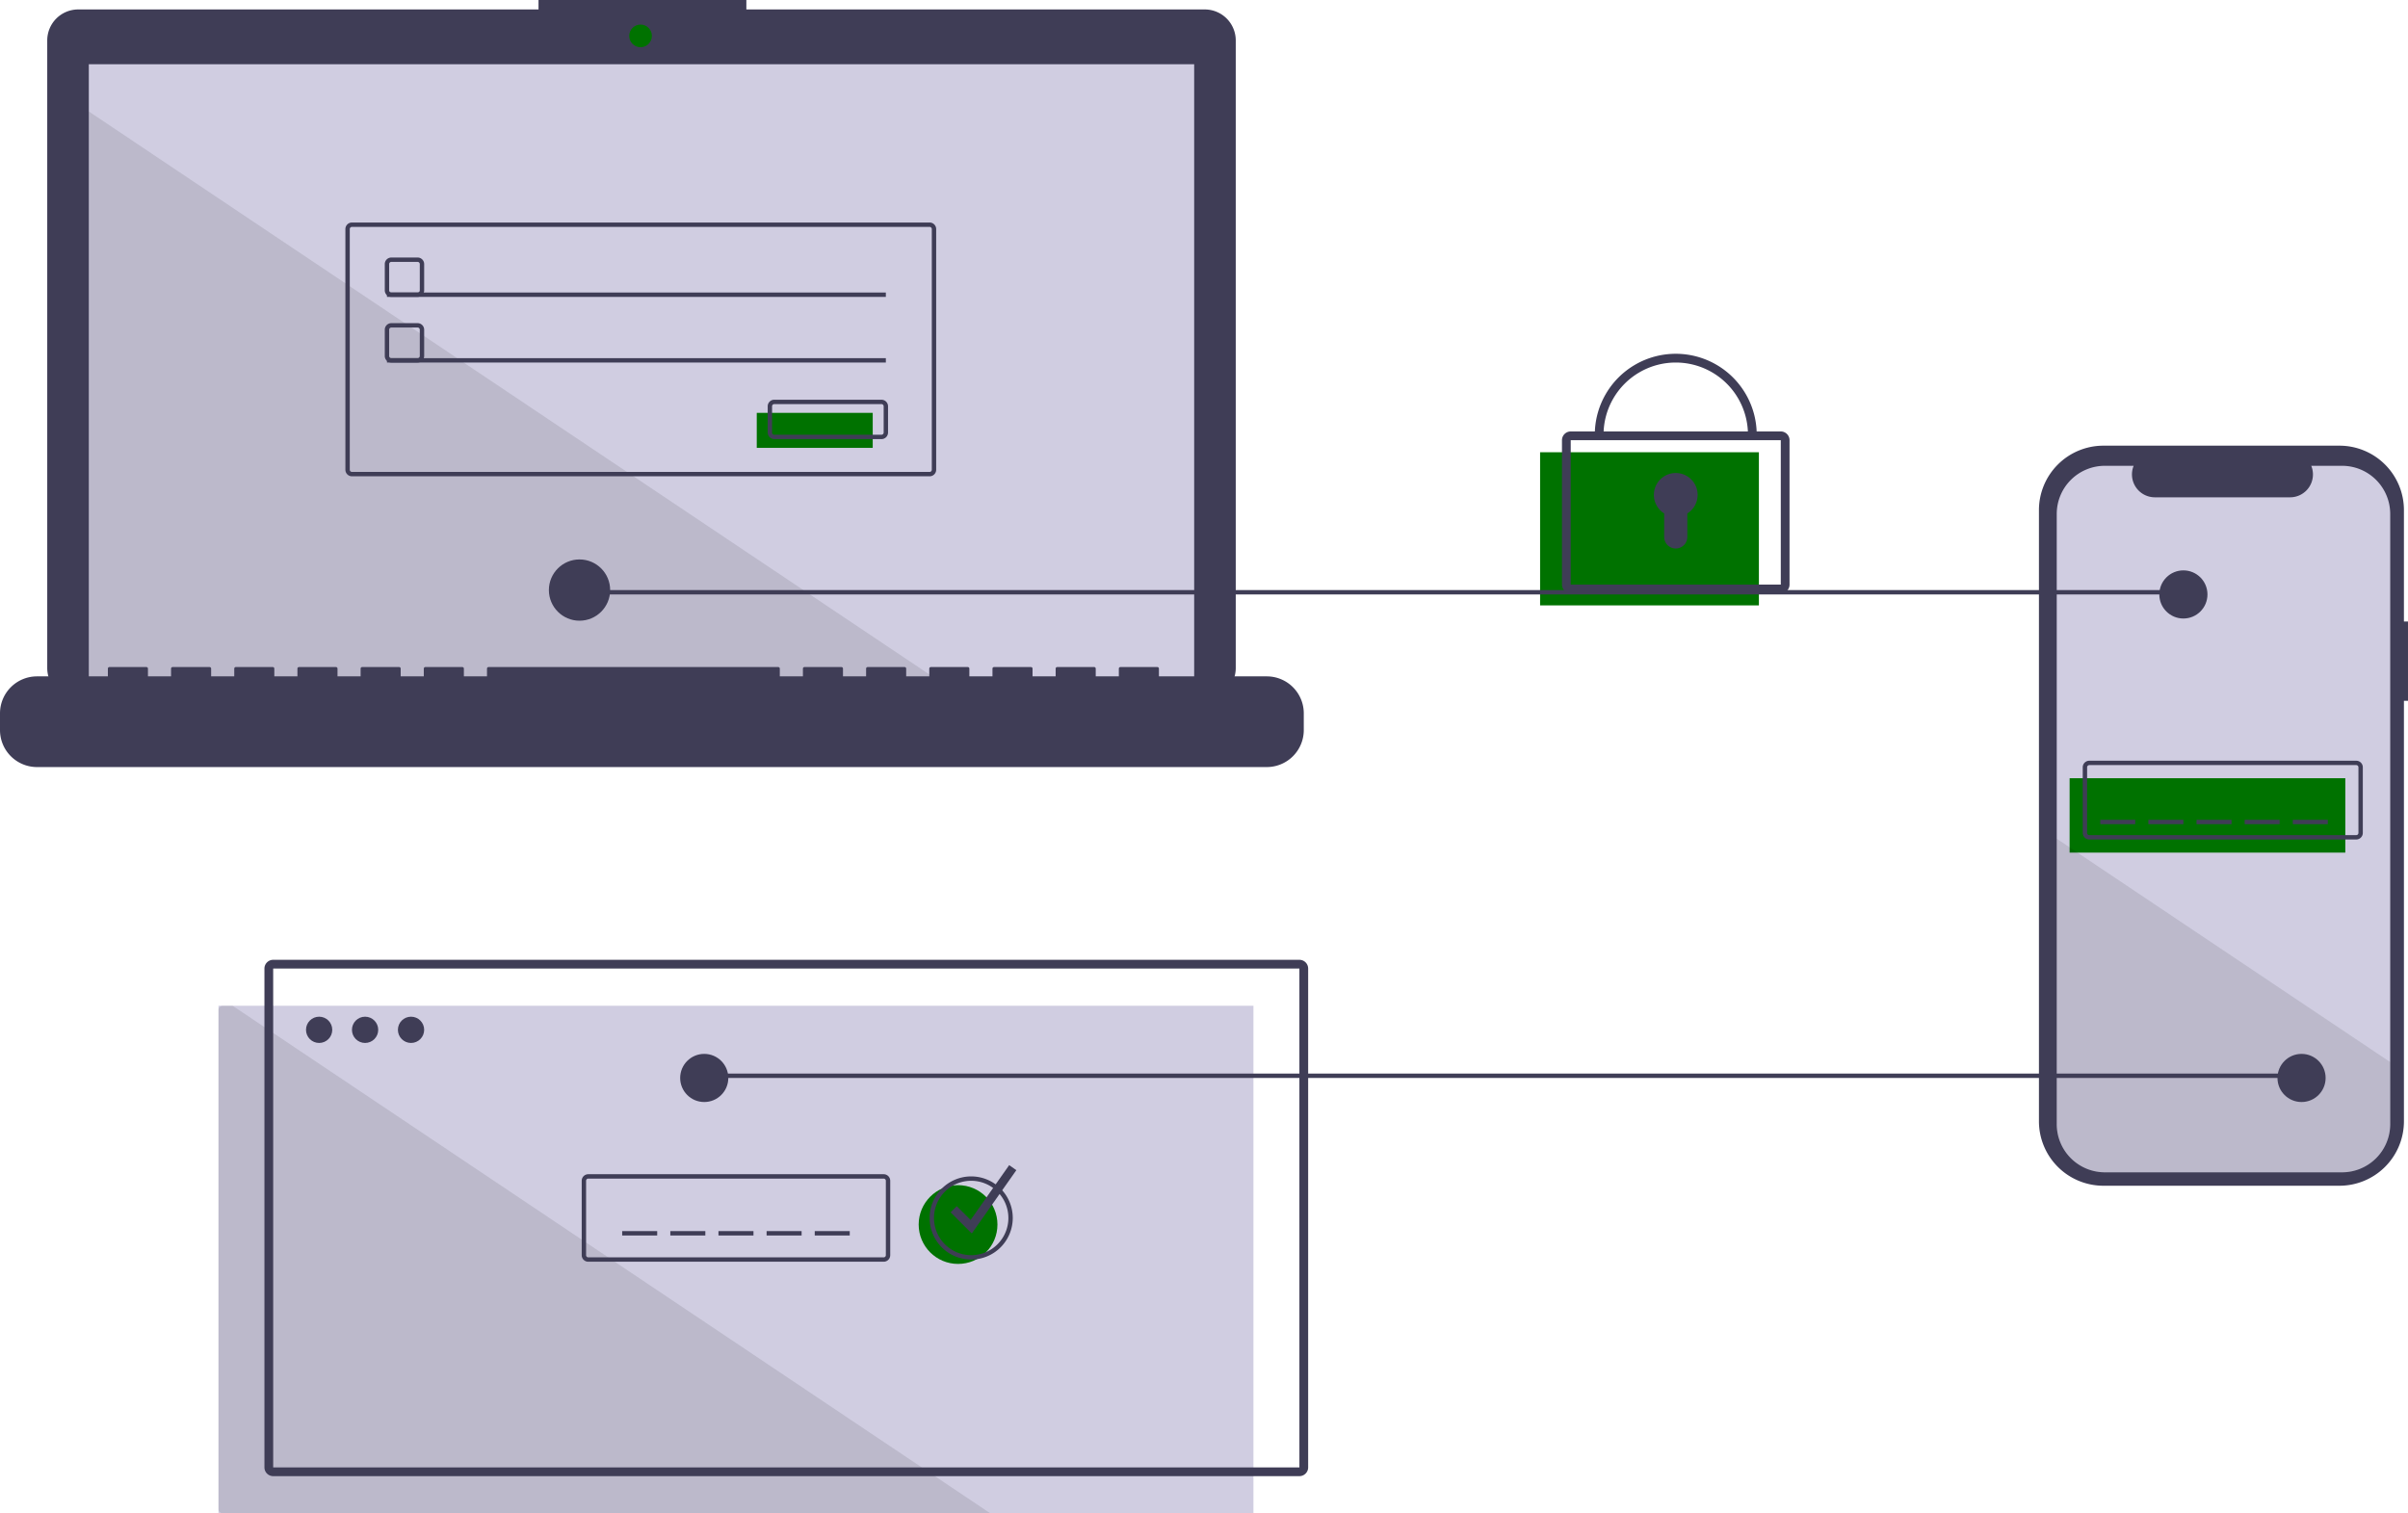 <svg xmlns="http://www.w3.org/2000/svg" id="a3a44bd2-1d5c-46a0-ab88-fbd2ff893ca0" data-name="Layer 1" width="1100.501" height="691.707" viewBox="0 0 1100.501 691.707"><path d="M1150.25 388.237h-1.858v-50.915a29.468 29.468 0 0 0-29.469-29.469h-107.871a29.468 29.468 0 0 0-29.469 29.469v279.326a29.469 29.469 0 0 0 29.469 29.469h107.871a29.469 29.469 0 0 0 29.469-29.469V424.48h1.858z" transform="translate(-49.75 -104.147)" fill="#3f3d56"/><path d="M1142.121 339.053v278.92a22.011 22.011 0 0 1-22.01 22.01h-108.39a22.002 22.002 0 0 1-22-22.01v-278.92a22 22 0 0 1 22-22h13.15a10.46 10.46 0 0 0 9.68 14.4h61.8a10.44 10.44 0 0 0 9.68-14.4h14.08a22.009 22.009 0 0 1 22.01 22z" transform="translate(-49.75 -104.147)" fill="#d0cde1"/><path fill="#007200" d="M945.851 355.707h126v34h-126z"/><path d="M1126.601 487.853h-122a3.003 3.003 0 0 1-3-3v-30a3.003 3.003 0 0 1 3-3h122a3.003 3.003 0 0 1 3 3v30a3.003 3.003 0 0 1-3 3zm-122-34a1.001 1.001 0 0 0-1 1v30a1 1 0 0 0 1 1h122a1 1 0 0 0 1-1v-30a1.001 1.001 0 0 0-1-1z" transform="translate(-49.75 -104.147)" fill="#3f3d56"/><path fill="#3f3d56" d="M959.851 374.707h16v2h-16zM981.851 374.707h16v2h-16zM1003.851 374.707h16v2h-16zM1025.851 374.707h16v2h-16zM1047.851 374.707h16v2h-16z"/><path d="M1142.121 589.613v28.36a22.011 22.011 0 0 1-22.01 22.01h-108.39a22.002 22.002 0 0 1-22-22.01v-130.46z" transform="translate(-49.75 -104.147)" opacity=".1"/><path fill="#d0cde1" d="M99.851 459.707h473v232h-473z"/><path d="M502.351 795.853h-350.75a2.006 2.006 0 0 1-2-2v-228a2.006 2.006 0 0 1 2-2h4.44z" transform="translate(-49.75 -104.147)" opacity=".1"/><path fill="#3f3d56" d="M318.851 490.707h733v2h-733z"/><path d="M600.343 108.464h-209.49v-4.317h-94.99v4.317H85.508a14.17 14.17 0 0 0-14.17 14.17v286.857a14.17 14.17 0 0 0 14.17 14.17h514.834a14.17 14.17 0 0 0 14.17-14.17V122.635a14.17 14.17 0 0 0-14.17-14.17z" transform="translate(-49.75 -104.147)" fill="#3f3d56"/><path fill="#d0cde1" d="M40.591 29.357h505.17v284.98H40.591z"/><circle cx="292.744" cy="16.407" r="5.181" fill="#007200"/><path d="M240.601 239.853h-12a3.003 3.003 0 0 1-3-3v-12a3.003 3.003 0 0 1 3-3h12a3.003 3.003 0 0 1 3 3v12a3.003 3.003 0 0 1-3 3zm-12-16a1.001 1.001 0 0 0-1 1v12a1.001 1.001 0 0 0 1 1h12a1.001 1.001 0 0 0 1-1v-12a1.001 1.001 0 0 0-1-1z" transform="translate(-49.75 -104.147)" fill="#3f3d56"/><path fill="#3f3d56" d="M176.851 133.707h228v2h-228z"/><path fill="#007200" d="M345.851 188.707h53v16h-53z"/><path d="M452.601 304.853h-49a3.003 3.003 0 0 1-3-3v-12a3.003 3.003 0 0 1 3-3h49a3.003 3.003 0 0 1 3 3v12a3.003 3.003 0 0 1-3 3zm-49-16a1.001 1.001 0 0 0-1 1v12a1.001 1.001 0 0 0 1 1h49a1.001 1.001 0 0 0 1-1v-12a1.001 1.001 0 0 0-1-1z" transform="translate(-49.75 -104.147)" fill="#3f3d56"/><path fill="#007200" d="M703.851 206.707h100v70h-100z"/><path d="M863.601 375.353h-96a4.004 4.004 0 0 1-4-4v-66a4.004 4.004 0 0 1 4-4h96a4.004 4.004 0 0 1 4 4v66a4.004 4.004 0 0 1-4 4zm-96-70v66h96.003l-.003-66z" transform="translate(-49.75 -104.147)" fill="#3f3d56"/><path d="M852.601 302.853h-4a33 33 0 1 0-66 0h-4a37 37 0 1 1 74 0zM825.601 330.353a10 10 0 1 0-15.294 8.473v10.733a5.294 5.294 0 0 0 5.294 5.294 5.294 5.294 0 0 0 5.294-5.294v-10.733a9.983 9.983 0 0 0 4.706-8.473z" transform="translate(-49.75 -104.147)" fill="#3f3d56"/><path fill="#3f3d56" d="M284.351 562.707h16v2h-16zM306.351 562.707h16v2h-16zM328.351 562.707h16v2h-16zM350.351 562.707h16v2h-16zM372.351 562.707h16v2h-16z"/><path d="M643.6 778.854H174.602a4.004 4.004 0 0 1-4-4v-228a4.004 4.004 0 0 1 4-4h469a4.004 4.004 0 0 1 4 4v228a4.004 4.004 0 0 1-4 4zm-468.999-232v228h469.003l-.003-228z" transform="translate(-49.75 -104.147)" fill="#3f3d56"/><circle cx="145.851" cy="470.707" r="6" fill="#3f3d56"/><circle cx="166.851" cy="470.707" r="6" fill="#3f3d56"/><circle cx="187.851" cy="470.707" r="6" fill="#3f3d56"/><path d="M453.601 680.853h-135a3.003 3.003 0 0 1-3-3v-34a3.003 3.003 0 0 1 3-3h135a3.003 3.003 0 0 1 3 3v34a3.003 3.003 0 0 1-3 3zm-135-38a1.001 1.001 0 0 0-1 1v34a1.001 1.001 0 0 0 1 1h135a1.001 1.001 0 0 0 1-1v-34a1.001 1.001 0 0 0-1-1z" transform="translate(-49.75 -104.147)" fill="#3f3d56"/><circle cx="437.851" cy="559.707" r="18" fill="#007200"/><path d="M493.601 679.853a19 19 0 1 1 19-19 19.022 19.022 0 0 1-19 19zm0-36a17 17 0 1 0 17 17 17.019 17.019 0 0 0-17-17z" transform="translate(-49.75 -104.147)" fill="#3f3d56"/><path fill="#3f3d56" d="m444.118 563.803-9.681-9.682 2.828-2.828 6.319 6.318 17.632-25.056 3.271 2.303-20.369 28.945z"/><path opacity=".1" d="M433.761 314.337H40.591V50.947l393.17 263.39z"/><path d="M628.697 413.298h-49.302v-3.552a.704.704 0 0 0-.704-.704h-16.904a.704.704 0 0 0-.704.704v3.552h-10.565v-3.552a.704.704 0 0 0-.704-.704H532.91a.704.704 0 0 0-.704.704v3.552h-10.565v-3.552a.704.704 0 0 0-.704-.704h-16.904a.704.704 0 0 0-.704.704v3.552h-10.565v-3.552a.704.704 0 0 0-.704-.704h-16.903a.704.704 0 0 0-.705.704v3.552h-10.565v-3.552a.704.704 0 0 0-.704-.704H446.28a.704.704 0 0 0-.705.704v3.552H435.01v-3.552a.704.704 0 0 0-.704-.704h-16.903a.704.704 0 0 0-.705.704v3.552h-10.564v-3.552a.704.704 0 0 0-.705-.704H273.018a.704.704 0 0 0-.704.704v3.552h-10.565v-3.552a.704.704 0 0 0-.705-.704h-16.903a.704.704 0 0 0-.704.704v3.552h-10.565v-3.552a.704.704 0 0 0-.704-.704h-16.904a.704.704 0 0 0-.704.704v3.552h-10.565v-3.552a.704.704 0 0 0-.704-.704h-16.904a.704.704 0 0 0-.704.704v3.552h-10.565v-3.552a.704.704 0 0 0-.704-.704H157.51a.704.704 0 0 0-.704.704v3.552H146.24v-3.552a.704.704 0 0 0-.704-.704h-16.904a.704.704 0 0 0-.704.704v3.552h-10.565v-3.552a.704.704 0 0 0-.704-.704H99.756a.704.704 0 0 0-.704.704v3.552H66.653a16.904 16.904 0 0 0-16.903 16.904v7.643a16.904 16.904 0 0 0 16.903 16.904h562.044a16.904 16.904 0 0 0 16.904-16.904v-7.643a16.904 16.904 0 0 0-16.904-16.904zM474.601 321.853h-264a3.003 3.003 0 0 1-3-3v-110a3.003 3.003 0 0 1 3-3h264a3.003 3.003 0 0 1 3 3v110a3.003 3.003 0 0 1-3 3zm-264-114a1.001 1.001 0 0 0-1 1v110a1.001 1.001 0 0 0 1 1h264a1.001 1.001 0 0 0 1-1v-110a1.001 1.001 0 0 0-1-1z" transform="translate(-49.75 -104.147)" fill="#3f3d56"/><path d="M240.601 269.853h-12a3.003 3.003 0 0 1-3-3v-12a3.003 3.003 0 0 1 3-3h12a3.003 3.003 0 0 1 3 3v12a3.003 3.003 0 0 1-3 3zm-12-16a1.001 1.001 0 0 0-1 1v12a1.001 1.001 0 0 0 1 1h12a1.001 1.001 0 0 0 1-1v-12a1.001 1.001 0 0 0-1-1z" transform="translate(-49.75 -104.147)" fill="#3f3d56"/><path fill="#3f3d56" d="M176.851 163.707h228v2h-228zM264.851 269.707h733v2h-733z"/><circle cx="264.851" cy="269.707" r="14" fill="#3f3d56"/><circle cx="997.851" cy="271.707" r="11" fill="#3f3d56"/><circle cx="1051.851" cy="492.707" r="11" fill="#3f3d56"/><circle cx="321.851" cy="492.707" r="11" fill="#3f3d56"/></svg>